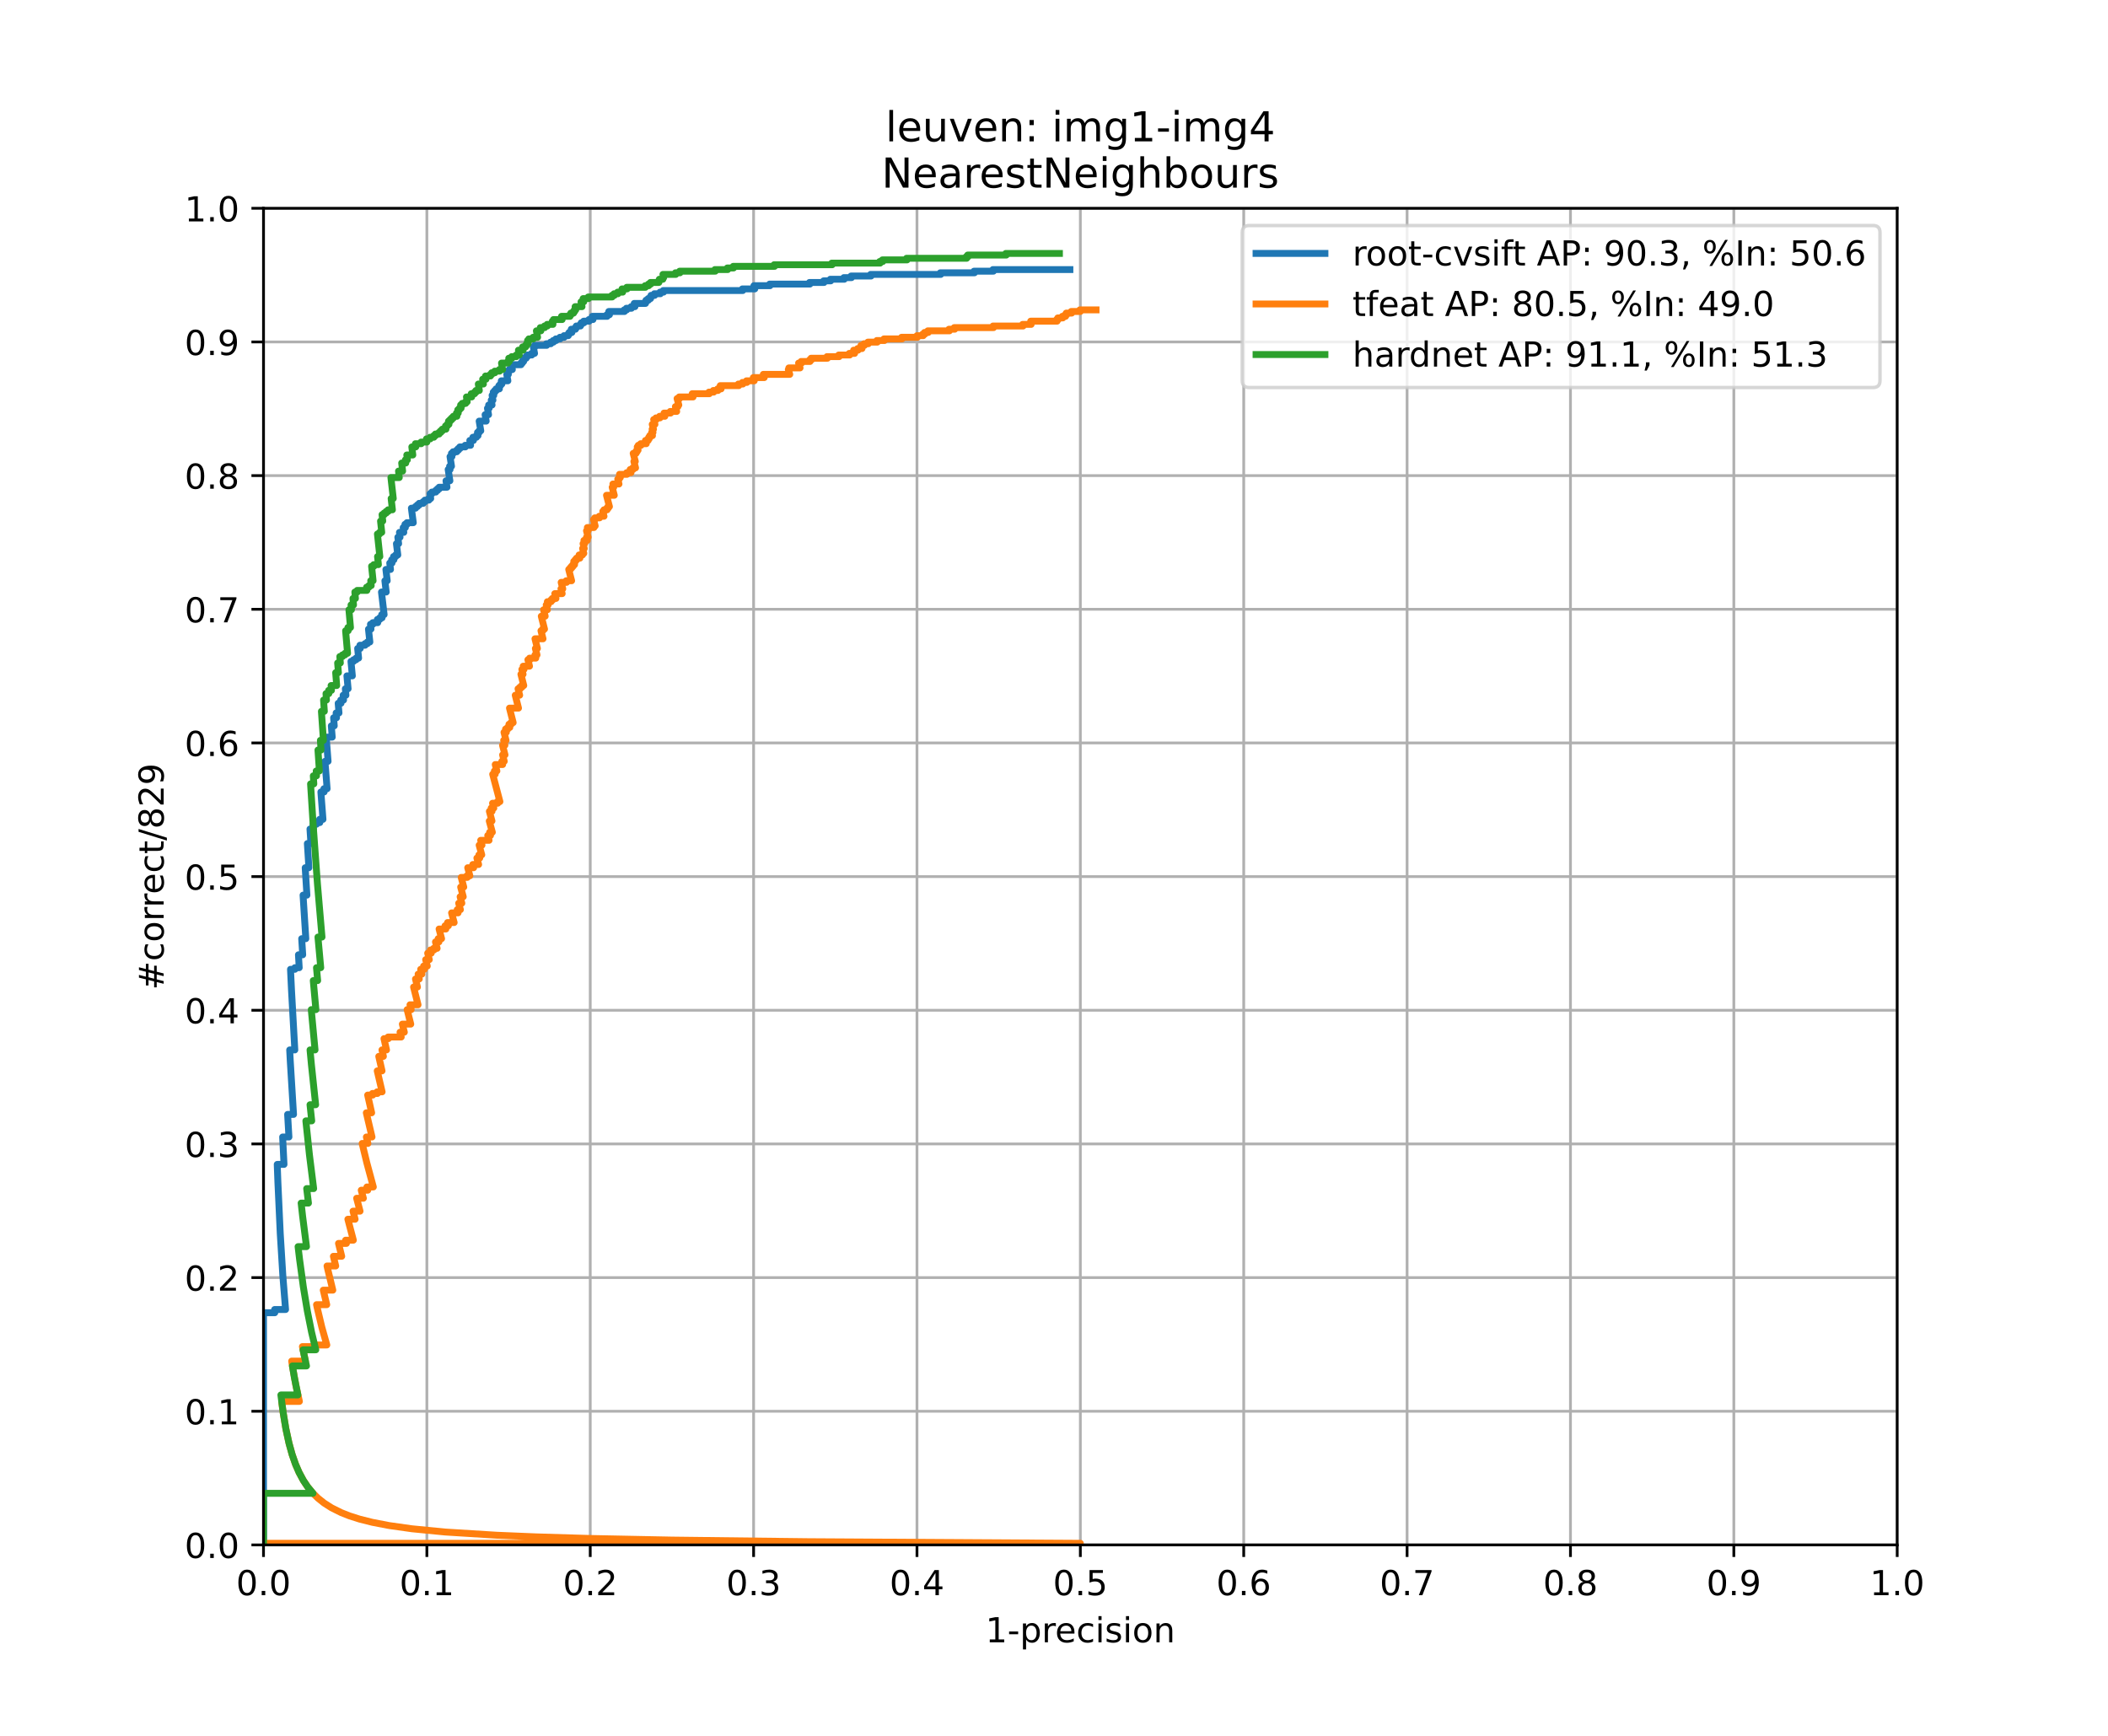 <?xml version="1.0" encoding="utf-8" standalone="no"?>
<!DOCTYPE svg PUBLIC "-//W3C//DTD SVG 1.1//EN"
  "http://www.w3.org/Graphics/SVG/1.1/DTD/svg11.dtd">
<!-- Created with matplotlib (https://matplotlib.org/) -->
<svg height="504pt" version="1.1" viewBox="0 0 612 504" width="612pt" xmlns="http://www.w3.org/2000/svg" xmlns:xlink="http://www.w3.org/1999/xlink">
 <defs>
  <style type="text/css">
*{stroke-linecap:butt;stroke-linejoin:round;}
  </style>
 </defs>
 <g id="figure_1">
  <g id="patch_1">
   <path d="M 0 504 
L 612 504 
L 612 0 
L 0 0 
z
" style="fill:#ffffff;"/>
  </g>
  <g id="axes_1">
   <g id="patch_2">
    <path d="M 76.5 448.56 
L 550.8 448.56 
L 550.8 60.48 
L 76.5 60.48 
z
" style="fill:#ffffff;"/>
   </g>
   <g id="matplotlib.axis_1">
    <g id="xtick_1">
     <g id="line2d_1">
      <path clip-path="url(#pb3c300b18c)" d="M 76.5 448.56 
L 76.5 60.48 
" style="fill:none;stroke:#b0b0b0;stroke-linecap:square;stroke-width:0.8;"/>
     </g>
     <g id="line2d_2">
      <defs>
       <path d="M 0 0 
L 0 3.5 
" id="m0a3661285c" style="stroke:#000000;stroke-width:0.8;"/>
      </defs>
      <g>
       <use style="stroke:#000000;stroke-width:0.8;" x="76.5" xlink:href="#m0a3661285c" y="448.56"/>
      </g>
     </g>
     <g id="text_1">
      <!-- 0.0 -->
      <defs>
       <path d="M 31.781 66.406 
Q 24.172 66.406 20.328 58.906 
Q 16.5 51.422 16.5 36.375 
Q 16.5 21.391 20.328 13.891 
Q 24.172 6.391 31.781 6.391 
Q 39.453 6.391 43.281 13.891 
Q 47.125 21.391 47.125 36.375 
Q 47.125 51.422 43.281 58.906 
Q 39.453 66.406 31.781 66.406 
z
M 31.781 74.219 
Q 44.047 74.219 50.516 64.516 
Q 56.984 54.828 56.984 36.375 
Q 56.984 17.969 50.516 8.266 
Q 44.047 -1.422 31.781 -1.422 
Q 19.531 -1.422 13.062 8.266 
Q 6.594 17.969 6.594 36.375 
Q 6.594 54.828 13.062 64.516 
Q 19.531 74.219 31.781 74.219 
z
" id="DejaVuSans-48"/>
       <path d="M 10.688 12.406 
L 21 12.406 
L 21 0 
L 10.688 0 
z
" id="DejaVuSans-46"/>
      </defs>
      <g transform="translate(68.548 463.158)scale(0.1 -0.1)">
       <use xlink:href="#DejaVuSans-48"/>
       <use x="63.623" xlink:href="#DejaVuSans-46"/>
       <use x="95.41" xlink:href="#DejaVuSans-48"/>
      </g>
     </g>
    </g>
    <g id="xtick_2">
     <g id="line2d_3">
      <path clip-path="url(#pb3c300b18c)" d="M 123.93 448.56 
L 123.93 60.48 
" style="fill:none;stroke:#b0b0b0;stroke-linecap:square;stroke-width:0.8;"/>
     </g>
     <g id="line2d_4">
      <g>
       <use style="stroke:#000000;stroke-width:0.8;" x="123.93" xlink:href="#m0a3661285c" y="448.56"/>
      </g>
     </g>
     <g id="text_2">
      <!-- 0.1 -->
      <defs>
       <path d="M 12.406 8.297 
L 28.516 8.297 
L 28.516 63.922 
L 10.984 60.406 
L 10.984 69.391 
L 28.422 72.906 
L 38.281 72.906 
L 38.281 8.297 
L 54.391 8.297 
L 54.391 0 
L 12.406 0 
z
" id="DejaVuSans-49"/>
      </defs>
      <g transform="translate(115.978 463.158)scale(0.1 -0.1)">
       <use xlink:href="#DejaVuSans-48"/>
       <use x="63.623" xlink:href="#DejaVuSans-46"/>
       <use x="95.41" xlink:href="#DejaVuSans-49"/>
      </g>
     </g>
    </g>
    <g id="xtick_3">
     <g id="line2d_5">
      <path clip-path="url(#pb3c300b18c)" d="M 171.36 448.56 
L 171.36 60.48 
" style="fill:none;stroke:#b0b0b0;stroke-linecap:square;stroke-width:0.8;"/>
     </g>
     <g id="line2d_6">
      <g>
       <use style="stroke:#000000;stroke-width:0.8;" x="171.36" xlink:href="#m0a3661285c" y="448.56"/>
      </g>
     </g>
     <g id="text_3">
      <!-- 0.2 -->
      <defs>
       <path d="M 19.188 8.297 
L 53.609 8.297 
L 53.609 0 
L 7.328 0 
L 7.328 8.297 
Q 12.938 14.109 22.625 23.891 
Q 32.328 33.688 34.812 36.531 
Q 39.547 41.844 41.422 45.531 
Q 43.312 49.219 43.312 52.781 
Q 43.312 58.594 39.234 62.25 
Q 35.156 65.922 28.609 65.922 
Q 23.969 65.922 18.812 64.312 
Q 13.672 62.703 7.812 59.422 
L 7.812 69.391 
Q 13.766 71.781 18.938 73 
Q 24.125 74.219 28.422 74.219 
Q 39.75 74.219 46.484 68.547 
Q 53.219 62.891 53.219 53.422 
Q 53.219 48.922 51.531 44.891 
Q 49.859 40.875 45.406 35.406 
Q 44.188 33.984 37.641 27.219 
Q 31.109 20.453 19.188 8.297 
z
" id="DejaVuSans-50"/>
      </defs>
      <g transform="translate(163.408 463.158)scale(0.1 -0.1)">
       <use xlink:href="#DejaVuSans-48"/>
       <use x="63.623" xlink:href="#DejaVuSans-46"/>
       <use x="95.41" xlink:href="#DejaVuSans-50"/>
      </g>
     </g>
    </g>
    <g id="xtick_4">
     <g id="line2d_7">
      <path clip-path="url(#pb3c300b18c)" d="M 218.79 448.56 
L 218.79 60.48 
" style="fill:none;stroke:#b0b0b0;stroke-linecap:square;stroke-width:0.8;"/>
     </g>
     <g id="line2d_8">
      <g>
       <use style="stroke:#000000;stroke-width:0.8;" x="218.79" xlink:href="#m0a3661285c" y="448.56"/>
      </g>
     </g>
     <g id="text_4">
      <!-- 0.3 -->
      <defs>
       <path d="M 40.578 39.312 
Q 47.656 37.797 51.625 33 
Q 55.609 28.219 55.609 21.188 
Q 55.609 10.406 48.188 4.484 
Q 40.766 -1.422 27.094 -1.422 
Q 22.516 -1.422 17.656 -0.516 
Q 12.797 0.391 7.625 2.203 
L 7.625 11.719 
Q 11.719 9.328 16.594 8.109 
Q 21.484 6.891 26.812 6.891 
Q 36.078 6.891 40.938 10.547 
Q 45.797 14.203 45.797 21.188 
Q 45.797 27.641 41.281 31.266 
Q 36.766 34.906 28.719 34.906 
L 20.219 34.906 
L 20.219 43.016 
L 29.109 43.016 
Q 36.375 43.016 40.234 45.922 
Q 44.094 48.828 44.094 54.297 
Q 44.094 59.906 40.109 62.906 
Q 36.141 65.922 28.719 65.922 
Q 24.656 65.922 20.016 65.031 
Q 15.375 64.156 9.812 62.312 
L 9.812 71.094 
Q 15.438 72.656 20.344 73.438 
Q 25.25 74.219 29.594 74.219 
Q 40.828 74.219 47.359 69.109 
Q 53.906 64.016 53.906 55.328 
Q 53.906 49.266 50.438 45.094 
Q 46.969 40.922 40.578 39.312 
z
" id="DejaVuSans-51"/>
      </defs>
      <g transform="translate(210.838 463.158)scale(0.1 -0.1)">
       <use xlink:href="#DejaVuSans-48"/>
       <use x="63.623" xlink:href="#DejaVuSans-46"/>
       <use x="95.41" xlink:href="#DejaVuSans-51"/>
      </g>
     </g>
    </g>
    <g id="xtick_5">
     <g id="line2d_9">
      <path clip-path="url(#pb3c300b18c)" d="M 266.22 448.56 
L 266.22 60.48 
" style="fill:none;stroke:#b0b0b0;stroke-linecap:square;stroke-width:0.8;"/>
     </g>
     <g id="line2d_10">
      <g>
       <use style="stroke:#000000;stroke-width:0.8;" x="266.22" xlink:href="#m0a3661285c" y="448.56"/>
      </g>
     </g>
     <g id="text_5">
      <!-- 0.4 -->
      <defs>
       <path d="M 37.797 64.312 
L 12.891 25.391 
L 37.797 25.391 
z
M 35.203 72.906 
L 47.609 72.906 
L 47.609 25.391 
L 58.016 25.391 
L 58.016 17.188 
L 47.609 17.188 
L 47.609 0 
L 37.797 0 
L 37.797 17.188 
L 4.891 17.188 
L 4.891 26.703 
z
" id="DejaVuSans-52"/>
      </defs>
      <g transform="translate(258.268 463.158)scale(0.1 -0.1)">
       <use xlink:href="#DejaVuSans-48"/>
       <use x="63.623" xlink:href="#DejaVuSans-46"/>
       <use x="95.41" xlink:href="#DejaVuSans-52"/>
      </g>
     </g>
    </g>
    <g id="xtick_6">
     <g id="line2d_11">
      <path clip-path="url(#pb3c300b18c)" d="M 313.65 448.56 
L 313.65 60.48 
" style="fill:none;stroke:#b0b0b0;stroke-linecap:square;stroke-width:0.8;"/>
     </g>
     <g id="line2d_12">
      <g>
       <use style="stroke:#000000;stroke-width:0.8;" x="313.65" xlink:href="#m0a3661285c" y="448.56"/>
      </g>
     </g>
     <g id="text_6">
      <!-- 0.5 -->
      <defs>
       <path d="M 10.797 72.906 
L 49.516 72.906 
L 49.516 64.594 
L 19.828 64.594 
L 19.828 46.734 
Q 21.969 47.469 24.109 47.828 
Q 26.266 48.188 28.422 48.188 
Q 40.625 48.188 47.75 41.5 
Q 54.891 34.812 54.891 23.391 
Q 54.891 11.625 47.562 5.094 
Q 40.234 -1.422 26.906 -1.422 
Q 22.312 -1.422 17.547 -0.641 
Q 12.797 0.141 7.719 1.703 
L 7.719 11.625 
Q 12.109 9.234 16.797 8.062 
Q 21.484 6.891 26.703 6.891 
Q 35.156 6.891 40.078 11.328 
Q 45.016 15.766 45.016 23.391 
Q 45.016 31 40.078 35.438 
Q 35.156 39.891 26.703 39.891 
Q 22.75 39.891 18.812 39.016 
Q 14.891 38.141 10.797 36.281 
z
" id="DejaVuSans-53"/>
      </defs>
      <g transform="translate(305.698 463.158)scale(0.1 -0.1)">
       <use xlink:href="#DejaVuSans-48"/>
       <use x="63.623" xlink:href="#DejaVuSans-46"/>
       <use x="95.41" xlink:href="#DejaVuSans-53"/>
      </g>
     </g>
    </g>
    <g id="xtick_7">
     <g id="line2d_13">
      <path clip-path="url(#pb3c300b18c)" d="M 361.08 448.56 
L 361.08 60.48 
" style="fill:none;stroke:#b0b0b0;stroke-linecap:square;stroke-width:0.8;"/>
     </g>
     <g id="line2d_14">
      <g>
       <use style="stroke:#000000;stroke-width:0.8;" x="361.08" xlink:href="#m0a3661285c" y="448.56"/>
      </g>
     </g>
     <g id="text_7">
      <!-- 0.6 -->
      <defs>
       <path d="M 33.016 40.375 
Q 26.375 40.375 22.484 35.828 
Q 18.609 31.297 18.609 23.391 
Q 18.609 15.531 22.484 10.953 
Q 26.375 6.391 33.016 6.391 
Q 39.656 6.391 43.531 10.953 
Q 47.406 15.531 47.406 23.391 
Q 47.406 31.297 43.531 35.828 
Q 39.656 40.375 33.016 40.375 
z
M 52.594 71.297 
L 52.594 62.312 
Q 48.875 64.062 45.094 64.984 
Q 41.312 65.922 37.594 65.922 
Q 27.828 65.922 22.672 59.328 
Q 17.531 52.734 16.797 39.406 
Q 19.672 43.656 24.016 45.922 
Q 28.375 48.188 33.594 48.188 
Q 44.578 48.188 50.953 41.516 
Q 57.328 34.859 57.328 23.391 
Q 57.328 12.156 50.688 5.359 
Q 44.047 -1.422 33.016 -1.422 
Q 20.359 -1.422 13.672 8.266 
Q 6.984 17.969 6.984 36.375 
Q 6.984 53.656 15.188 63.938 
Q 23.391 74.219 37.203 74.219 
Q 40.922 74.219 44.703 73.484 
Q 48.484 72.75 52.594 71.297 
z
" id="DejaVuSans-54"/>
      </defs>
      <g transform="translate(353.128 463.158)scale(0.1 -0.1)">
       <use xlink:href="#DejaVuSans-48"/>
       <use x="63.623" xlink:href="#DejaVuSans-46"/>
       <use x="95.41" xlink:href="#DejaVuSans-54"/>
      </g>
     </g>
    </g>
    <g id="xtick_8">
     <g id="line2d_15">
      <path clip-path="url(#pb3c300b18c)" d="M 408.51 448.56 
L 408.51 60.48 
" style="fill:none;stroke:#b0b0b0;stroke-linecap:square;stroke-width:0.8;"/>
     </g>
     <g id="line2d_16">
      <g>
       <use style="stroke:#000000;stroke-width:0.8;" x="408.51" xlink:href="#m0a3661285c" y="448.56"/>
      </g>
     </g>
     <g id="text_8">
      <!-- 0.7 -->
      <defs>
       <path d="M 8.203 72.906 
L 55.078 72.906 
L 55.078 68.703 
L 28.609 0 
L 18.312 0 
L 43.219 64.594 
L 8.203 64.594 
z
" id="DejaVuSans-55"/>
      </defs>
      <g transform="translate(400.558 463.158)scale(0.1 -0.1)">
       <use xlink:href="#DejaVuSans-48"/>
       <use x="63.623" xlink:href="#DejaVuSans-46"/>
       <use x="95.41" xlink:href="#DejaVuSans-55"/>
      </g>
     </g>
    </g>
    <g id="xtick_9">
     <g id="line2d_17">
      <path clip-path="url(#pb3c300b18c)" d="M 455.94 448.56 
L 455.94 60.48 
" style="fill:none;stroke:#b0b0b0;stroke-linecap:square;stroke-width:0.8;"/>
     </g>
     <g id="line2d_18">
      <g>
       <use style="stroke:#000000;stroke-width:0.8;" x="455.94" xlink:href="#m0a3661285c" y="448.56"/>
      </g>
     </g>
     <g id="text_9">
      <!-- 0.8 -->
      <defs>
       <path d="M 31.781 34.625 
Q 24.75 34.625 20.719 30.859 
Q 16.703 27.094 16.703 20.516 
Q 16.703 13.922 20.719 10.156 
Q 24.75 6.391 31.781 6.391 
Q 38.812 6.391 42.859 10.172 
Q 46.922 13.969 46.922 20.516 
Q 46.922 27.094 42.891 30.859 
Q 38.875 34.625 31.781 34.625 
z
M 21.922 38.812 
Q 15.578 40.375 12.031 44.719 
Q 8.5 49.078 8.5 55.328 
Q 8.5 64.062 14.719 69.141 
Q 20.953 74.219 31.781 74.219 
Q 42.672 74.219 48.875 69.141 
Q 55.078 64.062 55.078 55.328 
Q 55.078 49.078 51.531 44.719 
Q 48 40.375 41.703 38.812 
Q 48.828 37.156 52.797 32.312 
Q 56.781 27.484 56.781 20.516 
Q 56.781 9.906 50.312 4.234 
Q 43.844 -1.422 31.781 -1.422 
Q 19.734 -1.422 13.25 4.234 
Q 6.781 9.906 6.781 20.516 
Q 6.781 27.484 10.781 32.312 
Q 14.797 37.156 21.922 38.812 
z
M 18.312 54.391 
Q 18.312 48.734 21.844 45.562 
Q 25.391 42.391 31.781 42.391 
Q 38.141 42.391 41.719 45.562 
Q 45.312 48.734 45.312 54.391 
Q 45.312 60.062 41.719 63.234 
Q 38.141 66.406 31.781 66.406 
Q 25.391 66.406 21.844 63.234 
Q 18.312 60.062 18.312 54.391 
z
" id="DejaVuSans-56"/>
      </defs>
      <g transform="translate(447.988 463.158)scale(0.1 -0.1)">
       <use xlink:href="#DejaVuSans-48"/>
       <use x="63.623" xlink:href="#DejaVuSans-46"/>
       <use x="95.41" xlink:href="#DejaVuSans-56"/>
      </g>
     </g>
    </g>
    <g id="xtick_10">
     <g id="line2d_19">
      <path clip-path="url(#pb3c300b18c)" d="M 503.37 448.56 
L 503.37 60.48 
" style="fill:none;stroke:#b0b0b0;stroke-linecap:square;stroke-width:0.8;"/>
     </g>
     <g id="line2d_20">
      <g>
       <use style="stroke:#000000;stroke-width:0.8;" x="503.37" xlink:href="#m0a3661285c" y="448.56"/>
      </g>
     </g>
     <g id="text_10">
      <!-- 0.9 -->
      <defs>
       <path d="M 10.984 1.516 
L 10.984 10.5 
Q 14.703 8.734 18.5 7.812 
Q 22.312 6.891 25.984 6.891 
Q 35.75 6.891 40.891 13.453 
Q 46.047 20.016 46.781 33.406 
Q 43.953 29.203 39.594 26.953 
Q 35.25 24.703 29.984 24.703 
Q 19.047 24.703 12.672 31.312 
Q 6.297 37.938 6.297 49.422 
Q 6.297 60.641 12.938 67.422 
Q 19.578 74.219 30.609 74.219 
Q 43.266 74.219 49.922 64.516 
Q 56.594 54.828 56.594 36.375 
Q 56.594 19.141 48.406 8.859 
Q 40.234 -1.422 26.422 -1.422 
Q 22.703 -1.422 18.891 -0.688 
Q 15.094 0.047 10.984 1.516 
z
M 30.609 32.422 
Q 37.25 32.422 41.125 36.953 
Q 45.016 41.5 45.016 49.422 
Q 45.016 57.281 41.125 61.844 
Q 37.25 66.406 30.609 66.406 
Q 23.969 66.406 20.094 61.844 
Q 16.219 57.281 16.219 49.422 
Q 16.219 41.5 20.094 36.953 
Q 23.969 32.422 30.609 32.422 
z
" id="DejaVuSans-57"/>
      </defs>
      <g transform="translate(495.418 463.158)scale(0.1 -0.1)">
       <use xlink:href="#DejaVuSans-48"/>
       <use x="63.623" xlink:href="#DejaVuSans-46"/>
       <use x="95.41" xlink:href="#DejaVuSans-57"/>
      </g>
     </g>
    </g>
    <g id="xtick_11">
     <g id="line2d_21">
      <path clip-path="url(#pb3c300b18c)" d="M 550.8 448.56 
L 550.8 60.48 
" style="fill:none;stroke:#b0b0b0;stroke-linecap:square;stroke-width:0.8;"/>
     </g>
     <g id="line2d_22">
      <g>
       <use style="stroke:#000000;stroke-width:0.8;" x="550.8" xlink:href="#m0a3661285c" y="448.56"/>
      </g>
     </g>
     <g id="text_11">
      <!-- 1.0 -->
      <g transform="translate(542.848 463.158)scale(0.1 -0.1)">
       <use xlink:href="#DejaVuSans-49"/>
       <use x="63.623" xlink:href="#DejaVuSans-46"/>
       <use x="95.41" xlink:href="#DejaVuSans-48"/>
      </g>
     </g>
    </g>
    <g id="text_12">
     <!-- 1-precision -->
     <defs>
      <path d="M 4.891 31.391 
L 31.203 31.391 
L 31.203 23.391 
L 4.891 23.391 
z
" id="DejaVuSans-45"/>
      <path d="M 18.109 8.203 
L 18.109 -20.797 
L 9.078 -20.797 
L 9.078 54.688 
L 18.109 54.688 
L 18.109 46.391 
Q 20.953 51.266 25.266 53.625 
Q 29.594 56 35.594 56 
Q 45.562 56 51.781 48.094 
Q 58.016 40.188 58.016 27.297 
Q 58.016 14.406 51.781 6.484 
Q 45.562 -1.422 35.594 -1.422 
Q 29.594 -1.422 25.266 0.953 
Q 20.953 3.328 18.109 8.203 
z
M 48.688 27.297 
Q 48.688 37.203 44.609 42.844 
Q 40.531 48.484 33.406 48.484 
Q 26.266 48.484 22.188 42.844 
Q 18.109 37.203 18.109 27.297 
Q 18.109 17.391 22.188 11.75 
Q 26.266 6.109 33.406 6.109 
Q 40.531 6.109 44.609 11.75 
Q 48.688 17.391 48.688 27.297 
z
" id="DejaVuSans-112"/>
      <path d="M 41.109 46.297 
Q 39.594 47.172 37.812 47.578 
Q 36.031 48 33.891 48 
Q 26.266 48 22.188 43.047 
Q 18.109 38.094 18.109 28.812 
L 18.109 0 
L 9.078 0 
L 9.078 54.688 
L 18.109 54.688 
L 18.109 46.188 
Q 20.953 51.172 25.484 53.578 
Q 30.031 56 36.531 56 
Q 37.453 56 38.578 55.875 
Q 39.703 55.766 41.062 55.516 
z
" id="DejaVuSans-114"/>
      <path d="M 56.203 29.594 
L 56.203 25.203 
L 14.891 25.203 
Q 15.484 15.922 20.484 11.062 
Q 25.484 6.203 34.422 6.203 
Q 39.594 6.203 44.453 7.469 
Q 49.312 8.734 54.109 11.281 
L 54.109 2.781 
Q 49.266 0.734 44.188 -0.344 
Q 39.109 -1.422 33.891 -1.422 
Q 20.797 -1.422 13.156 6.188 
Q 5.516 13.812 5.516 26.812 
Q 5.516 40.234 12.766 48.109 
Q 20.016 56 32.328 56 
Q 43.359 56 49.781 48.891 
Q 56.203 41.797 56.203 29.594 
z
M 47.219 32.234 
Q 47.125 39.594 43.094 43.984 
Q 39.062 48.391 32.422 48.391 
Q 24.906 48.391 20.391 44.141 
Q 15.875 39.891 15.188 32.172 
z
" id="DejaVuSans-101"/>
      <path d="M 48.781 52.594 
L 48.781 44.188 
Q 44.969 46.297 41.141 47.344 
Q 37.312 48.391 33.406 48.391 
Q 24.656 48.391 19.812 42.844 
Q 14.984 37.312 14.984 27.297 
Q 14.984 17.281 19.812 11.734 
Q 24.656 6.203 33.406 6.203 
Q 37.312 6.203 41.141 7.25 
Q 44.969 8.297 48.781 10.406 
L 48.781 2.094 
Q 45.016 0.344 40.984 -0.531 
Q 36.969 -1.422 32.422 -1.422 
Q 20.062 -1.422 12.781 6.344 
Q 5.516 14.109 5.516 27.297 
Q 5.516 40.672 12.859 48.328 
Q 20.219 56 33.016 56 
Q 37.156 56 41.109 55.141 
Q 45.062 54.297 48.781 52.594 
z
" id="DejaVuSans-99"/>
      <path d="M 9.422 54.688 
L 18.406 54.688 
L 18.406 0 
L 9.422 0 
z
M 9.422 75.984 
L 18.406 75.984 
L 18.406 64.594 
L 9.422 64.594 
z
" id="DejaVuSans-105"/>
      <path d="M 44.281 53.078 
L 44.281 44.578 
Q 40.484 46.531 36.375 47.5 
Q 32.281 48.484 27.875 48.484 
Q 21.188 48.484 17.844 46.438 
Q 14.5 44.391 14.5 40.281 
Q 14.5 37.156 16.891 35.375 
Q 19.281 33.594 26.516 31.984 
L 29.594 31.297 
Q 39.156 29.25 43.188 25.516 
Q 47.219 21.781 47.219 15.094 
Q 47.219 7.469 41.188 3.016 
Q 35.156 -1.422 24.609 -1.422 
Q 20.219 -1.422 15.453 -0.562 
Q 10.688 0.297 5.422 2 
L 5.422 11.281 
Q 10.406 8.688 15.234 7.391 
Q 20.062 6.109 24.812 6.109 
Q 31.156 6.109 34.562 8.281 
Q 37.984 10.453 37.984 14.406 
Q 37.984 18.062 35.516 20.016 
Q 33.062 21.969 24.703 23.781 
L 21.578 24.516 
Q 13.234 26.266 9.516 29.906 
Q 5.812 33.547 5.812 39.891 
Q 5.812 47.609 11.281 51.797 
Q 16.75 56 26.812 56 
Q 31.781 56 36.172 55.266 
Q 40.578 54.547 44.281 53.078 
z
" id="DejaVuSans-115"/>
      <path d="M 30.609 48.391 
Q 23.391 48.391 19.188 42.75 
Q 14.984 37.109 14.984 27.297 
Q 14.984 17.484 19.156 11.844 
Q 23.344 6.203 30.609 6.203 
Q 37.797 6.203 41.984 11.859 
Q 46.188 17.531 46.188 27.297 
Q 46.188 37.016 41.984 42.703 
Q 37.797 48.391 30.609 48.391 
z
M 30.609 56 
Q 42.328 56 49.016 48.375 
Q 55.719 40.766 55.719 27.297 
Q 55.719 13.875 49.016 6.219 
Q 42.328 -1.422 30.609 -1.422 
Q 18.844 -1.422 12.172 6.219 
Q 5.516 13.875 5.516 27.297 
Q 5.516 40.766 12.172 48.375 
Q 18.844 56 30.609 56 
z
" id="DejaVuSans-111"/>
      <path d="M 54.891 33.016 
L 54.891 0 
L 45.906 0 
L 45.906 32.719 
Q 45.906 40.484 42.875 44.328 
Q 39.844 48.188 33.797 48.188 
Q 26.516 48.188 22.312 43.547 
Q 18.109 38.922 18.109 30.906 
L 18.109 0 
L 9.078 0 
L 9.078 54.688 
L 18.109 54.688 
L 18.109 46.188 
Q 21.344 51.125 25.703 53.562 
Q 30.078 56 35.797 56 
Q 45.219 56 50.047 50.172 
Q 54.891 44.344 54.891 33.016 
z
" id="DejaVuSans-110"/>
     </defs>
     <g transform="translate(286.111 476.837)scale(0.1 -0.1)">
      <use xlink:href="#DejaVuSans-49"/>
      <use x="63.623" xlink:href="#DejaVuSans-45"/>
      <use x="99.707" xlink:href="#DejaVuSans-112"/>
      <use x="163.184" xlink:href="#DejaVuSans-114"/>
      <use x="202.047" xlink:href="#DejaVuSans-101"/>
      <use x="263.57" xlink:href="#DejaVuSans-99"/>
      <use x="318.551" xlink:href="#DejaVuSans-105"/>
      <use x="346.334" xlink:href="#DejaVuSans-115"/>
      <use x="398.434" xlink:href="#DejaVuSans-105"/>
      <use x="426.217" xlink:href="#DejaVuSans-111"/>
      <use x="487.398" xlink:href="#DejaVuSans-110"/>
     </g>
    </g>
   </g>
   <g id="matplotlib.axis_2">
    <g id="ytick_1">
     <g id="line2d_23">
      <path clip-path="url(#pb3c300b18c)" d="M 76.5 448.56 
L 550.8 448.56 
" style="fill:none;stroke:#b0b0b0;stroke-linecap:square;stroke-width:0.8;"/>
     </g>
     <g id="line2d_24">
      <defs>
       <path d="M 0 0 
L -3.5 0 
" id="me41911e755" style="stroke:#000000;stroke-width:0.8;"/>
      </defs>
      <g>
       <use style="stroke:#000000;stroke-width:0.8;" x="76.5" xlink:href="#me41911e755" y="448.56"/>
      </g>
     </g>
     <g id="text_13">
      <!-- 0.0 -->
      <g transform="translate(53.597 452.359)scale(0.1 -0.1)">
       <use xlink:href="#DejaVuSans-48"/>
       <use x="63.623" xlink:href="#DejaVuSans-46"/>
       <use x="95.41" xlink:href="#DejaVuSans-48"/>
      </g>
     </g>
    </g>
    <g id="ytick_2">
     <g id="line2d_25">
      <path clip-path="url(#pb3c300b18c)" d="M 76.5 409.752 
L 550.8 409.752 
" style="fill:none;stroke:#b0b0b0;stroke-linecap:square;stroke-width:0.8;"/>
     </g>
     <g id="line2d_26">
      <g>
       <use style="stroke:#000000;stroke-width:0.8;" x="76.5" xlink:href="#me41911e755" y="409.752"/>
      </g>
     </g>
     <g id="text_14">
      <!-- 0.1 -->
      <g transform="translate(53.597 413.551)scale(0.1 -0.1)">
       <use xlink:href="#DejaVuSans-48"/>
       <use x="63.623" xlink:href="#DejaVuSans-46"/>
       <use x="95.41" xlink:href="#DejaVuSans-49"/>
      </g>
     </g>
    </g>
    <g id="ytick_3">
     <g id="line2d_27">
      <path clip-path="url(#pb3c300b18c)" d="M 76.5 370.944 
L 550.8 370.944 
" style="fill:none;stroke:#b0b0b0;stroke-linecap:square;stroke-width:0.8;"/>
     </g>
     <g id="line2d_28">
      <g>
       <use style="stroke:#000000;stroke-width:0.8;" x="76.5" xlink:href="#me41911e755" y="370.944"/>
      </g>
     </g>
     <g id="text_15">
      <!-- 0.2 -->
      <g transform="translate(53.597 374.743)scale(0.1 -0.1)">
       <use xlink:href="#DejaVuSans-48"/>
       <use x="63.623" xlink:href="#DejaVuSans-46"/>
       <use x="95.41" xlink:href="#DejaVuSans-50"/>
      </g>
     </g>
    </g>
    <g id="ytick_4">
     <g id="line2d_29">
      <path clip-path="url(#pb3c300b18c)" d="M 76.5 332.136 
L 550.8 332.136 
" style="fill:none;stroke:#b0b0b0;stroke-linecap:square;stroke-width:0.8;"/>
     </g>
     <g id="line2d_30">
      <g>
       <use style="stroke:#000000;stroke-width:0.8;" x="76.5" xlink:href="#me41911e755" y="332.136"/>
      </g>
     </g>
     <g id="text_16">
      <!-- 0.3 -->
      <g transform="translate(53.597 335.935)scale(0.1 -0.1)">
       <use xlink:href="#DejaVuSans-48"/>
       <use x="63.623" xlink:href="#DejaVuSans-46"/>
       <use x="95.41" xlink:href="#DejaVuSans-51"/>
      </g>
     </g>
    </g>
    <g id="ytick_5">
     <g id="line2d_31">
      <path clip-path="url(#pb3c300b18c)" d="M 76.5 293.328 
L 550.8 293.328 
" style="fill:none;stroke:#b0b0b0;stroke-linecap:square;stroke-width:0.8;"/>
     </g>
     <g id="line2d_32">
      <g>
       <use style="stroke:#000000;stroke-width:0.8;" x="76.5" xlink:href="#me41911e755" y="293.328"/>
      </g>
     </g>
     <g id="text_17">
      <!-- 0.4 -->
      <g transform="translate(53.597 297.127)scale(0.1 -0.1)">
       <use xlink:href="#DejaVuSans-48"/>
       <use x="63.623" xlink:href="#DejaVuSans-46"/>
       <use x="95.41" xlink:href="#DejaVuSans-52"/>
      </g>
     </g>
    </g>
    <g id="ytick_6">
     <g id="line2d_33">
      <path clip-path="url(#pb3c300b18c)" d="M 76.5 254.52 
L 550.8 254.52 
" style="fill:none;stroke:#b0b0b0;stroke-linecap:square;stroke-width:0.8;"/>
     </g>
     <g id="line2d_34">
      <g>
       <use style="stroke:#000000;stroke-width:0.8;" x="76.5" xlink:href="#me41911e755" y="254.52"/>
      </g>
     </g>
     <g id="text_18">
      <!-- 0.5 -->
      <g transform="translate(53.597 258.319)scale(0.1 -0.1)">
       <use xlink:href="#DejaVuSans-48"/>
       <use x="63.623" xlink:href="#DejaVuSans-46"/>
       <use x="95.41" xlink:href="#DejaVuSans-53"/>
      </g>
     </g>
    </g>
    <g id="ytick_7">
     <g id="line2d_35">
      <path clip-path="url(#pb3c300b18c)" d="M 76.5 215.712 
L 550.8 215.712 
" style="fill:none;stroke:#b0b0b0;stroke-linecap:square;stroke-width:0.8;"/>
     </g>
     <g id="line2d_36">
      <g>
       <use style="stroke:#000000;stroke-width:0.8;" x="76.5" xlink:href="#me41911e755" y="215.712"/>
      </g>
     </g>
     <g id="text_19">
      <!-- 0.6 -->
      <g transform="translate(53.597 219.511)scale(0.1 -0.1)">
       <use xlink:href="#DejaVuSans-48"/>
       <use x="63.623" xlink:href="#DejaVuSans-46"/>
       <use x="95.41" xlink:href="#DejaVuSans-54"/>
      </g>
     </g>
    </g>
    <g id="ytick_8">
     <g id="line2d_37">
      <path clip-path="url(#pb3c300b18c)" d="M 76.5 176.904 
L 550.8 176.904 
" style="fill:none;stroke:#b0b0b0;stroke-linecap:square;stroke-width:0.8;"/>
     </g>
     <g id="line2d_38">
      <g>
       <use style="stroke:#000000;stroke-width:0.8;" x="76.5" xlink:href="#me41911e755" y="176.904"/>
      </g>
     </g>
     <g id="text_20">
      <!-- 0.7 -->
      <g transform="translate(53.597 180.703)scale(0.1 -0.1)">
       <use xlink:href="#DejaVuSans-48"/>
       <use x="63.623" xlink:href="#DejaVuSans-46"/>
       <use x="95.41" xlink:href="#DejaVuSans-55"/>
      </g>
     </g>
    </g>
    <g id="ytick_9">
     <g id="line2d_39">
      <path clip-path="url(#pb3c300b18c)" d="M 76.5 138.096 
L 550.8 138.096 
" style="fill:none;stroke:#b0b0b0;stroke-linecap:square;stroke-width:0.8;"/>
     </g>
     <g id="line2d_40">
      <g>
       <use style="stroke:#000000;stroke-width:0.8;" x="76.5" xlink:href="#me41911e755" y="138.096"/>
      </g>
     </g>
     <g id="text_21">
      <!-- 0.8 -->
      <g transform="translate(53.597 141.895)scale(0.1 -0.1)">
       <use xlink:href="#DejaVuSans-48"/>
       <use x="63.623" xlink:href="#DejaVuSans-46"/>
       <use x="95.41" xlink:href="#DejaVuSans-56"/>
      </g>
     </g>
    </g>
    <g id="ytick_10">
     <g id="line2d_41">
      <path clip-path="url(#pb3c300b18c)" d="M 76.5 99.288 
L 550.8 99.288 
" style="fill:none;stroke:#b0b0b0;stroke-linecap:square;stroke-width:0.8;"/>
     </g>
     <g id="line2d_42">
      <g>
       <use style="stroke:#000000;stroke-width:0.8;" x="76.5" xlink:href="#me41911e755" y="99.288"/>
      </g>
     </g>
     <g id="text_22">
      <!-- 0.9 -->
      <g transform="translate(53.597 103.087)scale(0.1 -0.1)">
       <use xlink:href="#DejaVuSans-48"/>
       <use x="63.623" xlink:href="#DejaVuSans-46"/>
       <use x="95.41" xlink:href="#DejaVuSans-57"/>
      </g>
     </g>
    </g>
    <g id="ytick_11">
     <g id="line2d_43">
      <path clip-path="url(#pb3c300b18c)" d="M 76.5 60.48 
L 550.8 60.48 
" style="fill:none;stroke:#b0b0b0;stroke-linecap:square;stroke-width:0.8;"/>
     </g>
     <g id="line2d_44">
      <g>
       <use style="stroke:#000000;stroke-width:0.8;" x="76.5" xlink:href="#me41911e755" y="60.48"/>
      </g>
     </g>
     <g id="text_23">
      <!-- 1.0 -->
      <g transform="translate(53.597 64.279)scale(0.1 -0.1)">
       <use xlink:href="#DejaVuSans-49"/>
       <use x="63.623" xlink:href="#DejaVuSans-46"/>
       <use x="95.41" xlink:href="#DejaVuSans-48"/>
      </g>
     </g>
    </g>
    <g id="text_24">
     <!-- #correct/829 -->
     <defs>
      <path d="M 51.125 44 
L 36.922 44 
L 32.812 27.688 
L 47.125 27.688 
z
M 43.797 71.781 
L 38.719 51.516 
L 52.984 51.516 
L 58.109 71.781 
L 65.922 71.781 
L 60.891 51.516 
L 76.125 51.516 
L 76.125 44 
L 58.984 44 
L 54.984 27.688 
L 70.516 27.688 
L 70.516 20.219 
L 53.078 20.219 
L 48 0 
L 40.188 0 
L 45.219 20.219 
L 30.906 20.219 
L 25.875 0 
L 18.016 0 
L 23.094 20.219 
L 7.719 20.219 
L 7.719 27.688 
L 24.906 27.688 
L 29 44 
L 13.281 44 
L 13.281 51.516 
L 30.906 51.516 
L 35.891 71.781 
z
" id="DejaVuSans-35"/>
      <path d="M 18.312 70.219 
L 18.312 54.688 
L 36.812 54.688 
L 36.812 47.703 
L 18.312 47.703 
L 18.312 18.016 
Q 18.312 11.328 20.141 9.422 
Q 21.969 7.516 27.594 7.516 
L 36.812 7.516 
L 36.812 0 
L 27.594 0 
Q 17.188 0 13.234 3.875 
Q 9.281 7.766 9.281 18.016 
L 9.281 47.703 
L 2.688 47.703 
L 2.688 54.688 
L 9.281 54.688 
L 9.281 70.219 
z
" id="DejaVuSans-116"/>
      <path d="M 25.391 72.906 
L 33.688 72.906 
L 8.297 -9.281 
L 0 -9.281 
z
" id="DejaVuSans-47"/>
     </defs>
     <g transform="translate(47.517 287.443)rotate(-90)scale(0.1 -0.1)">
      <use xlink:href="#DejaVuSans-35"/>
      <use x="83.789" xlink:href="#DejaVuSans-99"/>
      <use x="138.77" xlink:href="#DejaVuSans-111"/>
      <use x="199.951" xlink:href="#DejaVuSans-114"/>
      <use x="239.314" xlink:href="#DejaVuSans-114"/>
      <use x="278.178" xlink:href="#DejaVuSans-101"/>
      <use x="339.701" xlink:href="#DejaVuSans-99"/>
      <use x="394.682" xlink:href="#DejaVuSans-116"/>
      <use x="433.891" xlink:href="#DejaVuSans-47"/>
      <use x="467.582" xlink:href="#DejaVuSans-56"/>
      <use x="531.205" xlink:href="#DejaVuSans-50"/>
      <use x="594.828" xlink:href="#DejaVuSans-57"/>
     </g>
    </g>
   </g>
   <g id="line2d_45">
    <path clip-path="url(#pb3c300b18c)" d="M 76.5 448.092 
L 76.5 381.149 
L 79.771 381.149 
L 79.727 380.213 
L 82.909 380.213 
L 82.113 370.382 
L 81.365 358.211 
L 80.679 343.231 
L 80.486 338.081 
L 82.454 338.081 
L 82.058 330.123 
L 83.882 330.123 
L 83.501 323.569 
L 85.219 323.569 
L 84.275 308.121 
L 84.101 304.844 
L 85.592 304.844 
L 84.631 287.523 
L 84.34 281.437 
L 85.621 281.437 
L 85.596 280.969 
L 86.867 280.969 
L 86.645 277.224 
L 87.883 277.224 
L 87.588 272.543 
L 88.788 272.543 
L 87.984 259.903 
L 89.102 259.903 
L 88.605 251.945 
L 89.675 251.945 
L 89.233 244.923 
L 90.263 244.923 
L 89.992 240.71 
L 90.998 240.71 
L 90.904 239.306 
L 91.899 239.306 
L 91.866 238.838 
L 92.855 238.838 
L 92.785 237.901 
L 93.766 237.901 
L 93.159 229.943 
L 94.103 229.943 
L 94.031 229.007 
L 94.967 229.007 
L 94.345 221.049 
L 95.247 221.049 
L 94.707 214.027 
L 96.451 214.027 
L 96.188 210.75 
L 97.044 210.75 
L 96.852 208.409 
L 97.698 208.409 
L 97.58 207.005 
L 98.418 207.005 
L 98.177 204.196 
L 99.003 204.196 
L 98.921 203.26 
L 99.742 203.26 
L 99.616 201.855 
L 100.429 201.855 
L 100.257 199.983 
L 101.062 199.983 
L 100.716 196.238 
L 102.295 196.238 
L 101.894 192.025 
L 102.668 192.025 
L 102.623 191.556 
L 103.393 191.556 
L 103.347 191.088 
L 104.113 191.088 
L 103.833 188.28 
L 104.589 188.28 
L 104.494 187.343 
L 105.994 187.343 
L 105.945 186.875 
L 106.69 186.875 
L 106.639 186.407 
L 107.381 186.407 
L 106.974 182.662 
L 107.704 182.662 
L 107.551 181.258 
L 108.275 181.258 
L 108.223 180.789 
L 109.662 180.789 
L 109.555 179.853 
L 110.269 179.853 
L 110.214 179.385 
L 110.925 179.385 
L 110.814 178.449 
L 111.521 178.449 
L 110.751 171.895 
L 112.128 171.895 
L 111.742 168.618 
L 112.421 168.618 
L 112.036 165.341 
L 113.374 165.341 
L 113.15 163.469 
L 113.813 163.469 
L 113.7 162.532 
L 114.358 162.532 
L 114.245 161.596 
L 114.899 161.596 
L 114.842 161.128 
L 115.493 161.128 
L 115.089 157.851 
L 115.733 157.851 
L 115.503 155.979 
L 116.141 155.979 
L 115.967 154.574 
L 117.233 154.574 
L 117.056 153.17 
L 117.684 153.17 
L 117.565 152.234 
L 118.189 152.234 
L 118.129 151.765 
L 119.989 151.765 
L 119.435 147.552 
L 120.652 147.552 
L 120.59 147.084 
L 121.195 147.084 
L 121.132 146.616 
L 121.735 146.616 
L 121.671 146.148 
L 122.87 146.148 
L 122.805 145.68 
L 123.402 145.68 
L 123.336 145.212 
L 124.522 145.212 
L 124.456 144.743 
L 125.045 144.743 
L 124.845 143.339 
L 125.431 143.339 
L 125.363 142.871 
L 126.529 142.871 
L 126.46 142.403 
L 127.04 142.403 
L 126.971 141.935 
L 127.549 141.935 
L 127.479 141.467 
L 129.771 141.467 
L 129.484 139.594 
L 130.615 139.594 
L 130.111 136.317 
L 130.67 136.317 
L 130.526 135.381 
L 131.082 135.381 
L 130.652 132.572 
L 131.203 132.572 
L 131.06 131.636 
L 131.608 131.636 
L 131.536 131.168 
L 132.627 131.168 
L 132.554 130.7 
L 133.096 130.7 
L 133.023 130.231 
L 133.563 130.231 
L 133.49 129.763 
L 135.101 129.763 
L 135.025 129.295 
L 136.623 129.295 
L 136.392 127.891 
L 137.447 127.891 
L 137.292 126.954 
L 138.339 126.954 
L 138.261 126.486 
L 138.782 126.486 
L 138.625 125.55 
L 139.143 125.55 
L 139.065 125.082 
L 139.581 125.082 
L 139.11 122.273 
L 141.151 122.273 
L 140.832 120.401 
L 141.84 120.401 
L 141.52 118.528 
L 142.021 118.528 
L 141.861 117.592 
L 142.856 117.592 
L 142.615 116.188 
L 143.109 116.188 
L 142.868 114.783 
L 143.359 114.783 
L 143.198 113.847 
L 143.688 113.847 
L 143.607 113.379 
L 144.095 113.379 
L 144.014 112.911 
L 144.985 112.911 
L 144.822 111.974 
L 145.305 111.974 
L 145.223 111.506 
L 145.704 111.506 
L 145.54 110.57 
L 147.449 110.57 
L 147.117 108.697 
L 147.589 108.697 
L 147.423 107.761 
L 147.894 107.761 
L 147.811 107.293 
L 148.748 107.293 
L 148.497 105.889 
L 151.275 105.889 
L 151.189 105.421 
L 151.647 105.421 
L 151.561 104.952 
L 152.019 104.952 
L 151.846 104.016 
L 152.756 104.016 
L 152.669 103.548 
L 153.122 103.548 
L 153.035 103.08 
L 154.386 103.08 
L 154.298 102.612 
L 155.193 102.612 
L 154.839 100.739 
L 155.284 100.739 
L 155.196 100.271 
L 158.712 100.271 
L 158.621 99.803 
L 159.922 99.803 
L 159.83 99.335 
L 160.692 99.335 
L 160.599 98.867 
L 161.457 98.867 
L 161.364 98.399 
L 162.642 98.399 
L 162.548 97.93 
L 163.817 97.93 
L 163.722 97.462 
L 164.981 97.462 
L 164.885 96.994 
L 165.303 96.994 
L 165.207 96.526 
L 166.039 96.526 
L 165.846 95.59 
L 167.085 95.59 
L 166.988 95.122 
L 167.399 95.122 
L 167.302 94.654 
L 168.528 94.654 
L 168.43 94.185 
L 168.837 94.185 
L 168.739 93.717 
L 169.549 93.717 
L 169.451 93.249 
L 171.06 93.249 
L 170.96 92.781 
L 172.157 92.781 
L 171.957 91.845 
L 176.275 91.845 
L 176.172 91.377 
L 176.946 91.377 
L 176.739 90.44 
L 181.31 90.44 
L 181.203 89.972 
L 181.954 89.972 
L 181.847 89.504 
L 183.337 89.504 
L 183.229 89.036 
L 184.339 89.036 
L 184.122 88.1 
L 187.406 88.1 
L 187.296 87.632 
L 187.657 87.632 
L 187.546 87.163 
L 188.266 87.163 
L 188.155 86.695 
L 188.871 86.695 
L 188.76 86.227 
L 189.117 86.227 
L 189.006 85.759 
L 190.071 85.759 
L 189.96 85.291 
L 191.72 85.291 
L 191.608 84.823 
L 192.655 84.823 
L 192.542 84.355 
L 215.645 84.355 
L 215.519 83.887 
L 219.131 83.887 
L 218.875 82.95 
L 223.567 82.95 
L 223.437 82.482 
L 235.138 82.482 
L 235.003 82.014 
L 239.242 82.014 
L 239.106 81.546 
L 241.182 81.546 
L 241.045 81.078 
L 245.114 81.078 
L 244.976 80.61 
L 247.217 80.61 
L 247.078 80.141 
L 252.896 80.141 
L 252.755 79.673 
L 273.127 79.673 
L 272.981 79.205 
L 282.924 79.205 
L 282.776 78.737 
L 288.407 78.737 
L 288.259 78.269 
L 310.614 78.269 
L 310.614 78.269 
" style="fill:none;stroke:#1f77b4;stroke-linecap:square;stroke-width:2;"/>
   </g>
   <g id="line2d_46">
    <path clip-path="url(#pb3c300b18c)" d="M 76.5 448.092 
L 313.65 448.092 
L 234.6 447.624 
L 195.075 447.156 
L 171.36 446.687 
L 155.55 446.219 
L 144.257 445.751 
L 129.2 444.815 
L 119.618 443.879 
L 112.985 442.942 
L 108.12 442.006 
L 104.4 441.07 
L 101.463 440.134 
L 99.086 439.197 
L 96.263 437.793 
L 94.067 436.389 
L 92.31 434.984 
L 90.873 433.58 
L 89.319 431.707 
L 88.068 429.835 
L 86.811 427.494 
L 85.8 425.153 
L 84.821 422.345 
L 83.911 419.068 
L 82.997 414.855 
L 82.214 410.173 
L 81.77 406.896 
L 86.924 406.896 
L 85.892 402.215 
L 84.895 396.598 
L 84.678 395.193 
L 88.662 395.193 
L 87.793 390.98 
L 91.439 390.98 
L 91.322 390.512 
L 94.884 390.512 
L 93.439 385.362 
L 92.102 379.745 
L 91.899 378.809 
L 94.86 378.809 
L 93.852 374.595 
L 96.622 374.595 
L 95.152 368.51 
L 94.945 367.573 
L 97.464 367.573 
L 96.791 364.765 
L 99.206 364.765 
L 98.279 361.02 
L 100.576 361.02 
L 100.334 360.083 
L 102.587 360.083 
L 100.994 353.998 
L 103.096 353.998 
L 102.489 351.657 
L 104.527 351.657 
L 103.543 347.912 
L 105.497 347.912 
L 104.877 345.571 
L 106.774 345.571 
L 106.519 344.635 
L 108.386 344.635 
L 106.495 337.613 
L 105.137 331.996 
L 106.812 331.996 
L 106.363 330.123 
L 108.003 330.123 
L 106.351 323.101 
L 107.9 323.101 
L 106.741 317.952 
L 108.226 317.952 
L 108.12 317.484 
L 109.591 317.484 
L 109.481 317.015 
L 110.938 317.015 
L 109.521 310.93 
L 110.913 310.93 
L 109.963 306.717 
L 111.311 306.717 
L 110.89 304.844 
L 112.215 304.844 
L 111.478 301.567 
L 112.77 301.567 
L 112.664 301.099 
L 116.485 301.099 
L 116.139 299.695 
L 117.388 299.695 
L 116.809 297.354 
L 119.254 297.354 
L 118.197 293.141 
L 119.382 293.141 
L 119.032 291.736 
L 121.366 291.736 
L 120.071 286.587 
L 121.198 286.587 
L 120.621 284.246 
L 121.73 284.246 
L 121.383 282.842 
L 122.478 282.842 
L 122.129 281.437 
L 123.211 281.437 
L 122.977 280.501 
L 124.049 280.501 
L 123.577 278.629 
L 124.634 278.629 
L 124.162 276.756 
L 125.206 276.756 
L 124.969 275.82 
L 126.002 275.82 
L 125.882 275.352 
L 126.909 275.352 
L 126.426 273.479 
L 127.439 273.479 
L 127.197 272.543 
L 128.201 272.543 
L 127.476 269.734 
L 129.445 269.734 
L 129.2 268.798 
L 130.174 268.798 
L 129.927 267.862 
L 131.853 267.862 
L 131.103 265.053 
L 132.99 265.053 
L 132.737 264.117 
L 133.67 264.117 
L 133.164 262.244 
L 134.086 262.244 
L 133.582 260.372 
L 134.493 260.372 
L 133.743 257.563 
L 134.64 257.563 
L 133.899 254.754 
L 135.662 254.754 
L 135.537 254.286 
L 136.412 254.286 
L 135.787 251.945 
L 137.51 251.945 
L 137.257 251.009 
L 138.959 251.009 
L 138.449 249.137 
L 139.289 249.137 
L 139.034 248.2 
L 139.868 248.2 
L 139.108 245.391 
L 139.929 245.391 
L 139.552 243.987 
L 141.985 243.987 
L 141.6 242.583 
L 142.401 242.583 
L 142.144 241.646 
L 142.939 241.646 
L 142.046 238.37 
L 142.829 238.37 
L 142.076 235.561 
L 142.848 235.561 
L 142.598 234.624 
L 143.366 234.624 
L 142.991 233.22 
L 144.509 233.22 
L 144.383 232.752 
L 145.137 232.752 
L 143.038 224.794 
L 143.771 224.794 
L 143.53 223.857 
L 144.257 223.857 
L 143.777 221.985 
L 145.93 221.985 
L 145.686 221.049 
L 146.397 221.049 
L 145.91 219.176 
L 146.614 219.176 
L 145.89 216.367 
L 146.586 216.367 
L 146.226 214.963 
L 146.917 214.963 
L 146.321 212.622 
L 147.004 212.622 
L 146.767 211.686 
L 147.446 211.686 
L 147.327 211.218 
L 148.003 211.218 
L 147.764 210.282 
L 148.435 210.282 
L 148.316 209.814 
L 148.984 209.814 
L 147.917 205.6 
L 150.537 205.6 
L 149.586 201.855 
L 150.87 201.855 
L 150.397 199.983 
L 151.033 199.983 
L 150.915 199.515 
L 151.547 199.515 
L 151.429 199.047 
L 152.059 199.047 
L 151.234 195.77 
L 151.856 195.77 
L 151.506 194.365 
L 152.124 194.365 
L 151.89 193.429 
L 153.729 193.429 
L 153.257 191.556 
L 153.863 191.556 
L 153.745 191.088 
L 155.55 191.088 
L 155.311 190.152 
L 155.908 190.152 
L 155.431 188.28 
L 156.023 188.28 
L 155.315 185.471 
L 157.649 185.471 
L 157.055 183.13 
L 157.63 183.13 
L 157.512 182.662 
L 158.085 182.662 
L 157.145 178.917 
L 158.276 178.917 
L 157.809 177.044 
L 158.928 177.044 
L 158.577 175.64 
L 159.133 175.64 
L 158.9 174.704 
L 160.004 174.704 
L 159.886 174.236 
L 160.435 174.236 
L 160.317 173.768 
L 161.41 173.768 
L 161.055 172.363 
L 163.214 172.363 
L 162.855 170.959 
L 163.39 170.959 
L 162.914 169.086 
L 164.501 169.086 
L 164.381 168.618 
L 165.954 168.618 
L 165.113 165.341 
L 165.63 165.341 
L 165.511 164.873 
L 166.027 164.873 
L 165.907 164.405 
L 166.421 164.405 
L 166.301 163.937 
L 166.813 163.937 
L 166.573 163.001 
L 167.082 163.001 
L 166.963 162.532 
L 167.47 162.532 
L 167.35 162.064 
L 168.36 162.064 
L 168.119 161.128 
L 169.122 161.128 
L 169.001 160.66 
L 169.5 160.66 
L 169.137 159.255 
L 169.633 159.255 
L 169.271 157.851 
L 169.765 157.851 
L 169.524 156.915 
L 170.505 156.915 
L 170.264 155.979 
L 170.752 155.979 
L 170.271 154.106 
L 170.756 154.106 
L 170.516 153.17 
L 172.439 153.17 
L 172.318 152.702 
L 172.795 152.702 
L 172.312 150.829 
L 172.786 150.829 
L 172.666 150.361 
L 174.08 150.361 
L 173.959 149.893 
L 175.362 149.893 
L 174.995 148.488 
L 175.459 148.488 
L 175.337 148.02 
L 176.261 148.02 
L 176.138 147.552 
L 176.598 147.552 
L 176.475 147.084 
L 176.933 147.084 
L 176.08 143.807 
L 178.34 143.807 
L 177.729 141.467 
L 178.176 141.467 
L 177.933 140.53 
L 179.707 140.53 
L 179.34 139.126 
L 179.78 139.126 
L 179.657 138.658 
L 180.096 138.658 
L 179.852 137.721 
L 182.023 137.721 
L 181.9 137.253 
L 183.19 137.253 
L 182.942 136.317 
L 183.795 136.317 
L 183.671 135.849 
L 184.52 135.849 
L 184.023 133.976 
L 184.444 133.976 
L 183.827 131.636 
L 184.664 131.636 
L 184.541 131.168 
L 184.958 131.168 
L 184.834 130.7 
L 185.25 130.7 
L 185.004 129.763 
L 185.417 129.763 
L 185.294 129.295 
L 186.118 129.295 
L 185.995 128.827 
L 187.631 128.827 
L 187.382 127.891 
L 188.193 127.891 
L 188.069 127.423 
L 188.473 127.423 
L 188.348 126.954 
L 188.751 126.954 
L 188.626 126.486 
L 189.429 126.486 
L 189.179 125.55 
L 189.578 125.55 
L 189.329 124.614 
L 189.727 124.614 
L 189.354 123.209 
L 190.145 123.209 
L 189.773 121.805 
L 190.559 121.805 
L 190.435 121.337 
L 191.606 121.337 
L 191.482 120.869 
L 193.031 120.869 
L 192.78 119.933 
L 194.695 119.933 
L 194.568 119.464 
L 196.461 119.464 
L 196.08 118.06 
L 196.83 118.06 
L 196.703 117.592 
L 197.076 117.592 
L 196.57 115.719 
L 197.312 115.719 
L 197.186 115.251 
L 201.212 115.251 
L 200.955 114.315 
L 205.942 114.315 
L 205.811 113.847 
L 207.209 113.847 
L 207.077 113.379 
L 208.463 113.379 
L 208.33 112.911 
L 209.361 112.911 
L 209.095 111.974 
L 214.487 111.974 
L 214.351 111.506 
L 215.671 111.506 
L 215.535 111.038 
L 216.845 111.038 
L 216.708 110.57 
L 218.974 110.57 
L 218.698 109.634 
L 221.879 109.634 
L 221.601 108.697 
L 229.286 108.697 
L 228.859 107.293 
L 229.158 107.293 
L 229.017 106.825 
L 232.273 106.825 
L 231.844 105.421 
L 232.72 105.421 
L 232.577 104.952 
L 235.173 104.952 
L 235.03 104.484 
L 235.601 104.484 
L 235.457 104.016 
L 240.226 104.016 
L 240.081 103.548 
L 243.63 103.548 
L 243.484 103.08 
L 246.688 103.08 
L 246.54 102.612 
L 248.116 102.612 
L 247.82 101.675 
L 249.121 101.675 
L 248.973 101.207 
L 250.261 101.207 
L 249.965 100.271 
L 250.988 100.271 
L 250.839 99.803 
L 252.107 99.803 
L 251.959 99.335 
L 254.71 99.335 
L 254.561 98.867 
L 256.773 98.867 
L 256.624 98.399 
L 261.894 98.399 
L 261.743 97.93 
L 266.372 97.93 
L 266.22 97.462 
L 268.03 97.462 
L 267.878 96.994 
L 268.55 96.994 
L 268.398 96.526 
L 269.512 96.526 
L 269.36 96.058 
L 275.648 96.058 
L 275.494 95.59 
L 277.179 95.59 
L 277.026 95.122 
L 288.458 95.122 
L 288.303 94.654 
L 297.034 94.654 
L 296.878 94.185 
L 299.368 94.185 
L 299.212 93.717 
L 299.388 93.717 
L 299.232 93.249 
L 306.902 93.249 
L 306.746 92.781 
L 307.241 92.781 
L 307.085 92.313 
L 308.557 92.313 
L 308.401 91.845 
L 309.373 91.845 
L 309.217 91.377 
L 309.7 91.377 
L 309.545 90.908 
L 311.14 90.908 
L 310.985 90.44 
L 313.65 90.44 
L 313.495 89.972 
L 318.205 89.972 
L 318.205 89.972 
" style="fill:none;stroke:#ff7f0e;stroke-linecap:square;stroke-width:2;"/>
   </g>
   <g id="line2d_47">
    <path clip-path="url(#pb3c300b18c)" d="M 76.5 448.092 
L 76.5 433.58 
L 90.873 433.58 
L 89.319 431.707 
L 88.068 429.835 
L 86.811 427.494 
L 85.8 425.153 
L 84.821 422.345 
L 83.911 419.068 
L 82.997 414.855 
L 82.214 410.173 
L 81.546 405.024 
L 86.485 405.024 
L 85.449 399.874 
L 84.895 396.598 
L 88.982 396.598 
L 87.975 391.916 
L 91.678 391.916 
L 90.45 386.767 
L 89.233 380.681 
L 88.068 373.659 
L 86.982 365.701 
L 86.538 361.956 
L 88.982 361.956 
L 87.847 353.061 
L 87.429 349.316 
L 89.554 349.316 
L 89.037 345.103 
L 91.062 345.103 
L 89.834 335.272 
L 88.797 325.442 
L 90.501 325.442 
L 90.003 320.76 
L 91.637 320.76 
L 90.405 309.057 
L 90.009 304.844 
L 91.462 304.844 
L 90.368 293.141 
L 91.711 293.141 
L 90.952 284.714 
L 92.223 284.714 
L 91.883 280.969 
L 93.12 280.969 
L 92.31 272.075 
L 93.483 272.075 
L 92.161 256.627 
L 90.904 239.306 
L 90.163 227.603 
L 91.109 227.603 
L 90.96 225.262 
L 91.893 225.262 
L 91.8 223.857 
L 92.724 223.857 
L 92.31 217.772 
L 93.207 217.772 
L 93.013 214.963 
L 93.897 214.963 
L 93.313 206.537 
L 94.165 206.537 
L 93.938 203.26 
L 94.776 203.26 
L 94.643 201.387 
L 95.472 201.387 
L 95.403 200.451 
L 96.227 200.451 
L 96.12 199.047 
L 97.75 199.047 
L 97.45 195.302 
L 98.249 195.302 
L 98.021 192.493 
L 98.81 192.493 
L 98.656 190.62 
L 99.437 190.62 
L 99.397 190.152 
L 100.174 190.152 
L 100.134 189.684 
L 100.907 189.684 
L 100.334 183.13 
L 101.087 183.13 
L 101.005 182.194 
L 101.754 182.194 
L 101.3 177.044 
L 102.033 177.044 
L 101.909 175.64 
L 102.636 175.64 
L 102.468 173.768 
L 103.189 173.768 
L 103.018 171.895 
L 103.733 171.895 
L 103.689 171.427 
L 106.519 171.427 
L 106.424 170.491 
L 107.124 170.491 
L 107.076 170.022 
L 107.773 170.022 
L 107.626 168.618 
L 108.317 168.618 
L 107.877 164.405 
L 108.557 164.405 
L 108.508 163.937 
L 109.861 163.937 
L 109.607 161.596 
L 110.276 161.596 
L 109.574 155.042 
L 110.228 155.042 
L 110.178 154.574 
L 110.829 154.574 
L 110.478 151.297 
L 111.12 151.297 
L 110.919 149.425 
L 111.557 149.425 
L 111.506 148.957 
L 112.141 148.957 
L 112.09 148.488 
L 112.722 148.488 
L 112.67 148.02 
L 113.927 148.02 
L 113.555 144.743 
L 114.175 144.743 
L 113.493 138.658 
L 115.916 138.658 
L 115.698 136.785 
L 116.894 136.785 
L 116.618 134.445 
L 117.8 134.445 
L 117.688 133.508 
L 118.274 133.508 
L 118.105 132.104 
L 119.85 132.104 
L 119.561 129.763 
L 120.709 129.763 
L 120.592 128.827 
L 122.299 128.827 
L 122.238 128.359 
L 123.93 128.359 
L 123.806 127.423 
L 124.923 127.423 
L 124.86 126.954 
L 125.971 126.954 
L 125.906 126.486 
L 126.459 126.486 
L 126.394 126.018 
L 127.493 126.018 
L 127.427 125.55 
L 127.974 125.55 
L 127.908 125.082 
L 128.453 125.082 
L 128.386 124.614 
L 129.471 124.614 
L 129.335 123.678 
L 129.874 123.678 
L 129.806 123.209 
L 130.343 123.209 
L 130.206 122.273 
L 130.74 122.273 
L 130.671 121.805 
L 131.204 121.805 
L 131.135 121.337 
L 131.665 121.337 
L 131.595 120.869 
L 132.651 120.869 
L 132.51 119.933 
L 133.035 119.933 
L 132.894 118.996 
L 133.416 118.996 
L 133.345 118.528 
L 133.865 118.528 
L 133.723 117.592 
L 134.241 117.592 
L 134.169 117.124 
L 135.2 117.124 
L 135.128 116.656 
L 135.641 116.656 
L 135.423 115.251 
L 136.95 115.251 
L 136.802 114.315 
L 137.812 114.315 
L 137.737 113.847 
L 138.24 113.847 
L 138.165 113.379 
L 139.165 113.379 
L 138.863 111.506 
L 140.348 111.506 
L 140.119 110.102 
L 141.1 110.102 
L 140.946 109.166 
L 142.406 109.166 
L 142.328 108.697 
L 142.812 108.697 
L 142.734 108.229 
L 143.697 108.229 
L 143.618 107.761 
L 145.053 107.761 
L 144.973 107.293 
L 145.923 107.293 
L 145.6 105.421 
L 147.48 105.421 
L 147.398 104.952 
L 147.865 104.952 
L 147.7 104.016 
L 148.629 104.016 
L 148.546 103.548 
L 149.929 103.548 
L 149.845 103.08 
L 150.762 103.08 
L 150.508 101.675 
L 151.871 101.675 
L 151.7 100.739 
L 152.602 100.739 
L 152.516 100.271 
L 152.966 100.271 
L 152.879 99.803 
L 153.327 99.803 
L 153.155 98.867 
L 153.6 98.867 
L 153.514 98.399 
L 154.844 98.399 
L 154.757 97.93 
L 156.077 97.93 
L 155.725 96.058 
L 157.032 96.058 
L 156.854 95.122 
L 158.15 95.122 
L 158.061 94.654 
L 158.919 94.654 
L 158.829 94.185 
L 160.534 94.185 
L 160.351 93.249 
L 160.774 93.249 
L 160.683 92.781 
L 163.2 92.781 
L 163.014 91.845 
L 165.494 91.845 
L 165.4 91.377 
L 165.81 91.377 
L 165.715 90.908 
L 166.531 90.908 
L 166.436 90.44 
L 166.843 90.44 
L 166.747 89.972 
L 167.153 89.972 
L 166.962 89.036 
L 168.974 89.036 
L 168.684 87.632 
L 169.481 87.632 
L 169.287 86.695 
L 170.868 86.695 
L 170.771 86.227 
L 177.723 86.227 
L 177.62 85.759 
L 178.376 85.759 
L 178.273 85.291 
L 179.401 85.291 
L 179.297 84.823 
L 180.789 84.823 
L 180.58 83.887 
L 182.058 83.887 
L 181.953 83.418 
L 187.387 83.418 
L 187.279 82.95 
L 188.346 82.95 
L 188.236 82.482 
L 188.944 82.482 
L 188.834 82.014 
L 191.287 82.014 
L 191.176 81.546 
L 191.523 81.546 
L 191.412 81.078 
L 192.45 81.078 
L 192.339 80.61 
L 192.683 80.61 
L 192.46 79.673 
L 196.2 79.673 
L 196.087 79.205 
L 197.426 79.205 
L 197.312 78.737 
L 207.671 78.737 
L 207.551 78.269 
L 211.278 78.269 
L 211.157 77.801 
L 212.989 77.801 
L 212.867 77.333 
L 224.873 77.333 
L 224.744 76.865 
L 241.609 76.865 
L 241.474 76.396 
L 255.523 76.396 
L 255.383 75.928 
L 256.305 75.928 
L 256.165 75.46 
L 263.335 75.46 
L 263.193 74.992 
L 280.642 74.992 
L 280.496 74.524 
L 281.074 74.524 
L 280.928 74.056 
L 292.15 74.056 
L 292.003 73.588 
L 307.577 73.588 
L 307.577 73.588 
" style="fill:none;stroke:#2ca02c;stroke-linecap:square;stroke-width:2;"/>
   </g>
   <g id="patch_3">
    <path d="M 76.5 448.56 
L 76.5 60.48 
" style="fill:none;stroke:#000000;stroke-linecap:square;stroke-linejoin:miter;stroke-width:0.8;"/>
   </g>
   <g id="patch_4">
    <path d="M 550.8 448.56 
L 550.8 60.48 
" style="fill:none;stroke:#000000;stroke-linecap:square;stroke-linejoin:miter;stroke-width:0.8;"/>
   </g>
   <g id="patch_5">
    <path d="M 76.5 448.56 
L 550.8 448.56 
" style="fill:none;stroke:#000000;stroke-linecap:square;stroke-linejoin:miter;stroke-width:0.8;"/>
   </g>
   <g id="patch_6">
    <path d="M 76.5 60.48 
L 550.8 60.48 
" style="fill:none;stroke:#000000;stroke-linecap:square;stroke-linejoin:miter;stroke-width:0.8;"/>
   </g>
   <g id="text_25">
    <!-- leuven: img1-img4 -->
    <defs>
     <path d="M 9.422 75.984 
L 18.406 75.984 
L 18.406 0 
L 9.422 0 
z
" id="DejaVuSans-108"/>
     <path d="M 8.5 21.578 
L 8.5 54.688 
L 17.484 54.688 
L 17.484 21.922 
Q 17.484 14.156 20.5 10.266 
Q 23.531 6.391 29.594 6.391 
Q 36.859 6.391 41.078 11.031 
Q 45.312 15.672 45.312 23.688 
L 45.312 54.688 
L 54.297 54.688 
L 54.297 0 
L 45.312 0 
L 45.312 8.406 
Q 42.047 3.422 37.719 1 
Q 33.406 -1.422 27.688 -1.422 
Q 18.266 -1.422 13.375 4.438 
Q 8.5 10.297 8.5 21.578 
z
M 31.109 56 
z
" id="DejaVuSans-117"/>
     <path d="M 2.984 54.688 
L 12.5 54.688 
L 29.594 8.797 
L 46.688 54.688 
L 56.203 54.688 
L 35.688 0 
L 23.484 0 
z
" id="DejaVuSans-118"/>
     <path d="M 11.719 12.406 
L 22.016 12.406 
L 22.016 0 
L 11.719 0 
z
M 11.719 51.703 
L 22.016 51.703 
L 22.016 39.312 
L 11.719 39.312 
z
" id="DejaVuSans-58"/>
     <path id="DejaVuSans-32"/>
     <path d="M 52 44.188 
Q 55.375 50.25 60.062 53.125 
Q 64.75 56 71.094 56 
Q 79.641 56 84.281 50.016 
Q 88.922 44.047 88.922 33.016 
L 88.922 0 
L 79.891 0 
L 79.891 32.719 
Q 79.891 40.578 77.094 44.375 
Q 74.312 48.188 68.609 48.188 
Q 61.625 48.188 57.562 43.547 
Q 53.516 38.922 53.516 30.906 
L 53.516 0 
L 44.484 0 
L 44.484 32.719 
Q 44.484 40.625 41.703 44.406 
Q 38.922 48.188 33.109 48.188 
Q 26.219 48.188 22.156 43.531 
Q 18.109 38.875 18.109 30.906 
L 18.109 0 
L 9.078 0 
L 9.078 54.688 
L 18.109 54.688 
L 18.109 46.188 
Q 21.188 51.219 25.484 53.609 
Q 29.781 56 35.688 56 
Q 41.656 56 45.828 52.969 
Q 50 49.953 52 44.188 
z
" id="DejaVuSans-109"/>
     <path d="M 45.406 27.984 
Q 45.406 37.75 41.375 43.109 
Q 37.359 48.484 30.078 48.484 
Q 22.859 48.484 18.828 43.109 
Q 14.797 37.75 14.797 27.984 
Q 14.797 18.266 18.828 12.891 
Q 22.859 7.516 30.078 7.516 
Q 37.359 7.516 41.375 12.891 
Q 45.406 18.266 45.406 27.984 
z
M 54.391 6.781 
Q 54.391 -7.172 48.188 -13.984 
Q 42 -20.797 29.203 -20.797 
Q 24.469 -20.797 20.266 -20.094 
Q 16.062 -19.391 12.109 -17.922 
L 12.109 -9.188 
Q 16.062 -11.328 19.922 -12.344 
Q 23.781 -13.375 27.781 -13.375 
Q 36.625 -13.375 41.016 -8.766 
Q 45.406 -4.156 45.406 5.172 
L 45.406 9.625 
Q 42.625 4.781 38.281 2.391 
Q 33.938 0 27.875 0 
Q 17.828 0 11.672 7.656 
Q 5.516 15.328 5.516 27.984 
Q 5.516 40.672 11.672 48.328 
Q 17.828 56 27.875 56 
Q 33.938 56 38.281 53.609 
Q 42.625 51.219 45.406 46.391 
L 45.406 54.688 
L 54.391 54.688 
z
" id="DejaVuSans-103"/>
    </defs>
    <g transform="translate(257.075 41.043)scale(0.12 -0.12)">
     <use xlink:href="#DejaVuSans-108"/>
     <use x="27.783" xlink:href="#DejaVuSans-101"/>
     <use x="89.307" xlink:href="#DejaVuSans-117"/>
     <use x="152.686" xlink:href="#DejaVuSans-118"/>
     <use x="211.865" xlink:href="#DejaVuSans-101"/>
     <use x="273.389" xlink:href="#DejaVuSans-110"/>
     <use x="336.768" xlink:href="#DejaVuSans-58"/>
     <use x="370.459" xlink:href="#DejaVuSans-32"/>
     <use x="402.246" xlink:href="#DejaVuSans-105"/>
     <use x="430.029" xlink:href="#DejaVuSans-109"/>
     <use x="527.441" xlink:href="#DejaVuSans-103"/>
     <use x="590.918" xlink:href="#DejaVuSans-49"/>
     <use x="654.541" xlink:href="#DejaVuSans-45"/>
     <use x="690.625" xlink:href="#DejaVuSans-105"/>
     <use x="718.408" xlink:href="#DejaVuSans-109"/>
     <use x="815.82" xlink:href="#DejaVuSans-103"/>
     <use x="879.297" xlink:href="#DejaVuSans-52"/>
    </g>
    <!-- NearestNeighbours -->
    <defs>
     <path d="M 9.812 72.906 
L 23.094 72.906 
L 55.422 11.922 
L 55.422 72.906 
L 64.984 72.906 
L 64.984 0 
L 51.703 0 
L 19.391 60.984 
L 19.391 0 
L 9.812 0 
z
" id="DejaVuSans-78"/>
     <path d="M 34.281 27.484 
Q 23.391 27.484 19.188 25 
Q 14.984 22.516 14.984 16.5 
Q 14.984 11.719 18.141 8.906 
Q 21.297 6.109 26.703 6.109 
Q 34.188 6.109 38.703 11.406 
Q 43.219 16.703 43.219 25.484 
L 43.219 27.484 
z
M 52.203 31.203 
L 52.203 0 
L 43.219 0 
L 43.219 8.297 
Q 40.141 3.328 35.547 0.953 
Q 30.953 -1.422 24.312 -1.422 
Q 15.922 -1.422 10.953 3.297 
Q 6 8.016 6 15.922 
Q 6 25.141 12.172 29.828 
Q 18.359 34.516 30.609 34.516 
L 43.219 34.516 
L 43.219 35.406 
Q 43.219 41.609 39.141 45 
Q 35.062 48.391 27.688 48.391 
Q 23 48.391 18.547 47.266 
Q 14.109 46.141 10.016 43.891 
L 10.016 52.203 
Q 14.938 54.109 19.578 55.047 
Q 24.219 56 28.609 56 
Q 40.484 56 46.344 49.844 
Q 52.203 43.703 52.203 31.203 
z
" id="DejaVuSans-97"/>
     <path d="M 54.891 33.016 
L 54.891 0 
L 45.906 0 
L 45.906 32.719 
Q 45.906 40.484 42.875 44.328 
Q 39.844 48.188 33.797 48.188 
Q 26.516 48.188 22.312 43.547 
Q 18.109 38.922 18.109 30.906 
L 18.109 0 
L 9.078 0 
L 9.078 75.984 
L 18.109 75.984 
L 18.109 46.188 
Q 21.344 51.125 25.703 53.562 
Q 30.078 56 35.797 56 
Q 45.219 56 50.047 50.172 
Q 54.891 44.344 54.891 33.016 
z
" id="DejaVuSans-104"/>
     <path d="M 48.688 27.297 
Q 48.688 37.203 44.609 42.844 
Q 40.531 48.484 33.406 48.484 
Q 26.266 48.484 22.188 42.844 
Q 18.109 37.203 18.109 27.297 
Q 18.109 17.391 22.188 11.75 
Q 26.266 6.109 33.406 6.109 
Q 40.531 6.109 44.609 11.75 
Q 48.688 17.391 48.688 27.297 
z
M 18.109 46.391 
Q 20.953 51.266 25.266 53.625 
Q 29.594 56 35.594 56 
Q 45.562 56 51.781 48.094 
Q 58.016 40.188 58.016 27.297 
Q 58.016 14.406 51.781 6.484 
Q 45.562 -1.422 35.594 -1.422 
Q 29.594 -1.422 25.266 0.953 
Q 20.953 3.328 18.109 8.203 
L 18.109 0 
L 9.078 0 
L 9.078 75.984 
L 18.109 75.984 
z
" id="DejaVuSans-98"/>
    </defs>
    <g transform="translate(255.957 54.48)scale(0.12 -0.12)">
     <use xlink:href="#DejaVuSans-78"/>
     <use x="74.805" xlink:href="#DejaVuSans-101"/>
     <use x="136.328" xlink:href="#DejaVuSans-97"/>
     <use x="197.607" xlink:href="#DejaVuSans-114"/>
     <use x="236.471" xlink:href="#DejaVuSans-101"/>
     <use x="297.994" xlink:href="#DejaVuSans-115"/>
     <use x="350.094" xlink:href="#DejaVuSans-116"/>
     <use x="389.303" xlink:href="#DejaVuSans-78"/>
     <use x="464.107" xlink:href="#DejaVuSans-101"/>
     <use x="525.631" xlink:href="#DejaVuSans-105"/>
     <use x="553.414" xlink:href="#DejaVuSans-103"/>
     <use x="616.891" xlink:href="#DejaVuSans-104"/>
     <use x="680.27" xlink:href="#DejaVuSans-98"/>
     <use x="743.746" xlink:href="#DejaVuSans-111"/>
     <use x="804.928" xlink:href="#DejaVuSans-117"/>
     <use x="868.307" xlink:href="#DejaVuSans-114"/>
     <use x="909.42" xlink:href="#DejaVuSans-115"/>
    </g>
   </g>
   <g id="legend_1">
    <g id="patch_7">
     <path d="M 362.659 112.514 
L 543.8 112.514 
Q 545.8 112.514 545.8 110.514 
L 545.8 67.48 
Q 545.8 65.48 543.8 65.48 
L 362.659 65.48 
Q 360.659 65.48 360.659 67.48 
L 360.659 110.514 
Q 360.659 112.514 362.659 112.514 
z
" style="fill:#ffffff;opacity:0.8;stroke:#cccccc;stroke-linejoin:miter;"/>
    </g>
    <g id="line2d_48">
     <path d="M 364.659 73.578 
L 384.659 73.578 
" style="fill:none;stroke:#1f77b4;stroke-linecap:square;stroke-width:2;"/>
    </g>
    <g id="line2d_49"/>
    <g id="text_26">
     <!-- root-cvsift AP: 90.3, %In: 50.6 -->
     <defs>
      <path d="M 37.109 75.984 
L 37.109 68.5 
L 28.516 68.5 
Q 23.688 68.5 21.797 66.547 
Q 19.922 64.594 19.922 59.516 
L 19.922 54.688 
L 34.719 54.688 
L 34.719 47.703 
L 19.922 47.703 
L 19.922 0 
L 10.891 0 
L 10.891 47.703 
L 2.297 47.703 
L 2.297 54.688 
L 10.891 54.688 
L 10.891 58.5 
Q 10.891 67.625 15.141 71.797 
Q 19.391 75.984 28.609 75.984 
z
" id="DejaVuSans-102"/>
      <path d="M 34.188 63.188 
L 20.797 26.906 
L 47.609 26.906 
z
M 28.609 72.906 
L 39.797 72.906 
L 67.578 0 
L 57.328 0 
L 50.688 18.703 
L 17.828 18.703 
L 11.188 0 
L 0.781 0 
z
" id="DejaVuSans-65"/>
      <path d="M 19.672 64.797 
L 19.672 37.406 
L 32.078 37.406 
Q 38.969 37.406 42.719 40.969 
Q 46.484 44.531 46.484 51.125 
Q 46.484 57.672 42.719 61.234 
Q 38.969 64.797 32.078 64.797 
z
M 9.812 72.906 
L 32.078 72.906 
Q 44.344 72.906 50.609 67.359 
Q 56.891 61.812 56.891 51.125 
Q 56.891 40.328 50.609 34.812 
Q 44.344 29.297 32.078 29.297 
L 19.672 29.297 
L 19.672 0 
L 9.812 0 
z
" id="DejaVuSans-80"/>
      <path d="M 11.719 12.406 
L 22.016 12.406 
L 22.016 4 
L 14.016 -11.625 
L 7.719 -11.625 
L 11.719 4 
z
" id="DejaVuSans-44"/>
      <path d="M 72.703 32.078 
Q 68.453 32.078 66.031 28.469 
Q 63.625 24.859 63.625 18.406 
Q 63.625 12.062 66.031 8.422 
Q 68.453 4.781 72.703 4.781 
Q 76.859 4.781 79.266 8.422 
Q 81.688 12.062 81.688 18.406 
Q 81.688 24.812 79.266 28.438 
Q 76.859 32.078 72.703 32.078 
z
M 72.703 38.281 
Q 80.422 38.281 84.953 32.906 
Q 89.5 27.547 89.5 18.406 
Q 89.5 9.281 84.938 3.922 
Q 80.375 -1.422 72.703 -1.422 
Q 64.891 -1.422 60.344 3.922 
Q 55.812 9.281 55.812 18.406 
Q 55.812 27.594 60.375 32.938 
Q 64.938 38.281 72.703 38.281 
z
M 22.312 68.016 
Q 18.109 68.016 15.688 64.375 
Q 13.281 60.75 13.281 54.391 
Q 13.281 47.953 15.672 44.328 
Q 18.062 40.719 22.312 40.719 
Q 26.562 40.719 28.969 44.328 
Q 31.391 47.953 31.391 54.391 
Q 31.391 60.688 28.953 64.344 
Q 26.516 68.016 22.312 68.016 
z
M 66.406 74.219 
L 74.219 74.219 
L 28.609 -1.422 
L 20.797 -1.422 
z
M 22.312 74.219 
Q 30.031 74.219 34.609 68.875 
Q 39.203 63.531 39.203 54.391 
Q 39.203 45.172 34.641 39.844 
Q 30.078 34.516 22.312 34.516 
Q 14.547 34.516 10.031 39.859 
Q 5.516 45.219 5.516 54.391 
Q 5.516 63.484 10.047 68.844 
Q 14.594 74.219 22.312 74.219 
z
" id="DejaVuSans-37"/>
      <path d="M 9.812 72.906 
L 19.672 72.906 
L 19.672 0 
L 9.812 0 
z
" id="DejaVuSans-73"/>
     </defs>
     <g transform="translate(392.659 77.078)scale(0.1 -0.1)">
      <use xlink:href="#DejaVuSans-114"/>
      <use x="38.863" xlink:href="#DejaVuSans-111"/>
      <use x="100.045" xlink:href="#DejaVuSans-111"/>
      <use x="161.227" xlink:href="#DejaVuSans-116"/>
      <use x="200.436" xlink:href="#DejaVuSans-45"/>
      <use x="236.52" xlink:href="#DejaVuSans-99"/>
      <use x="291.5" xlink:href="#DejaVuSans-118"/>
      <use x="350.68" xlink:href="#DejaVuSans-115"/>
      <use x="402.779" xlink:href="#DejaVuSans-105"/>
      <use x="430.562" xlink:href="#DejaVuSans-102"/>
      <use x="464.018" xlink:href="#DejaVuSans-116"/>
      <use x="503.227" xlink:href="#DejaVuSans-32"/>
      <use x="535.014" xlink:href="#DejaVuSans-65"/>
      <use x="603.422" xlink:href="#DejaVuSans-80"/>
      <use x="663.725" xlink:href="#DejaVuSans-58"/>
      <use x="697.416" xlink:href="#DejaVuSans-32"/>
      <use x="729.203" xlink:href="#DejaVuSans-57"/>
      <use x="792.826" xlink:href="#DejaVuSans-48"/>
      <use x="856.449" xlink:href="#DejaVuSans-46"/>
      <use x="888.236" xlink:href="#DejaVuSans-51"/>
      <use x="951.859" xlink:href="#DejaVuSans-44"/>
      <use x="983.646" xlink:href="#DejaVuSans-32"/>
      <use x="1015.434" xlink:href="#DejaVuSans-37"/>
      <use x="1110.453" xlink:href="#DejaVuSans-73"/>
      <use x="1139.945" xlink:href="#DejaVuSans-110"/>
      <use x="1203.324" xlink:href="#DejaVuSans-58"/>
      <use x="1237.016" xlink:href="#DejaVuSans-32"/>
      <use x="1268.803" xlink:href="#DejaVuSans-53"/>
      <use x="1332.426" xlink:href="#DejaVuSans-48"/>
      <use x="1396.049" xlink:href="#DejaVuSans-46"/>
      <use x="1427.836" xlink:href="#DejaVuSans-54"/>
     </g>
    </g>
    <g id="line2d_50">
     <path d="M 364.659 88.257 
L 384.659 88.257 
" style="fill:none;stroke:#ff7f0e;stroke-linecap:square;stroke-width:2;"/>
    </g>
    <g id="line2d_51"/>
    <g id="text_27">
     <!-- tfeat AP: 80.5, %In: 49.0 -->
     <g transform="translate(392.659 91.757)scale(0.1 -0.1)">
      <use xlink:href="#DejaVuSans-116"/>
      <use x="39.209" xlink:href="#DejaVuSans-102"/>
      <use x="74.414" xlink:href="#DejaVuSans-101"/>
      <use x="135.938" xlink:href="#DejaVuSans-97"/>
      <use x="197.217" xlink:href="#DejaVuSans-116"/>
      <use x="236.426" xlink:href="#DejaVuSans-32"/>
      <use x="268.213" xlink:href="#DejaVuSans-65"/>
      <use x="336.621" xlink:href="#DejaVuSans-80"/>
      <use x="396.924" xlink:href="#DejaVuSans-58"/>
      <use x="430.615" xlink:href="#DejaVuSans-32"/>
      <use x="462.402" xlink:href="#DejaVuSans-56"/>
      <use x="526.025" xlink:href="#DejaVuSans-48"/>
      <use x="589.648" xlink:href="#DejaVuSans-46"/>
      <use x="621.436" xlink:href="#DejaVuSans-53"/>
      <use x="685.059" xlink:href="#DejaVuSans-44"/>
      <use x="716.846" xlink:href="#DejaVuSans-32"/>
      <use x="748.633" xlink:href="#DejaVuSans-37"/>
      <use x="843.652" xlink:href="#DejaVuSans-73"/>
      <use x="873.145" xlink:href="#DejaVuSans-110"/>
      <use x="936.523" xlink:href="#DejaVuSans-58"/>
      <use x="970.215" xlink:href="#DejaVuSans-32"/>
      <use x="1002.002" xlink:href="#DejaVuSans-52"/>
      <use x="1065.625" xlink:href="#DejaVuSans-57"/>
      <use x="1129.248" xlink:href="#DejaVuSans-46"/>
      <use x="1161.035" xlink:href="#DejaVuSans-48"/>
     </g>
    </g>
    <g id="line2d_52">
     <path d="M 364.659 102.935 
L 384.659 102.935 
" style="fill:none;stroke:#2ca02c;stroke-linecap:square;stroke-width:2;"/>
    </g>
    <g id="line2d_53"/>
    <g id="text_28">
     <!-- hardnet AP: 91.1, %In: 51.3 -->
     <defs>
      <path d="M 45.406 46.391 
L 45.406 75.984 
L 54.391 75.984 
L 54.391 0 
L 45.406 0 
L 45.406 8.203 
Q 42.578 3.328 38.25 0.953 
Q 33.938 -1.422 27.875 -1.422 
Q 17.969 -1.422 11.734 6.484 
Q 5.516 14.406 5.516 27.297 
Q 5.516 40.188 11.734 48.094 
Q 17.969 56 27.875 56 
Q 33.938 56 38.25 53.625 
Q 42.578 51.266 45.406 46.391 
z
M 14.797 27.297 
Q 14.797 17.391 18.875 11.75 
Q 22.953 6.109 30.078 6.109 
Q 37.203 6.109 41.297 11.75 
Q 45.406 17.391 45.406 27.297 
Q 45.406 37.203 41.297 42.844 
Q 37.203 48.484 30.078 48.484 
Q 22.953 48.484 18.875 42.844 
Q 14.797 37.203 14.797 27.297 
z
" id="DejaVuSans-100"/>
     </defs>
     <g transform="translate(392.659 106.435)scale(0.1 -0.1)">
      <use xlink:href="#DejaVuSans-104"/>
      <use x="63.379" xlink:href="#DejaVuSans-97"/>
      <use x="124.658" xlink:href="#DejaVuSans-114"/>
      <use x="164.021" xlink:href="#DejaVuSans-100"/>
      <use x="227.498" xlink:href="#DejaVuSans-110"/>
      <use x="290.877" xlink:href="#DejaVuSans-101"/>
      <use x="352.4" xlink:href="#DejaVuSans-116"/>
      <use x="391.609" xlink:href="#DejaVuSans-32"/>
      <use x="423.396" xlink:href="#DejaVuSans-65"/>
      <use x="491.805" xlink:href="#DejaVuSans-80"/>
      <use x="552.107" xlink:href="#DejaVuSans-58"/>
      <use x="585.799" xlink:href="#DejaVuSans-32"/>
      <use x="617.586" xlink:href="#DejaVuSans-57"/>
      <use x="681.209" xlink:href="#DejaVuSans-49"/>
      <use x="744.832" xlink:href="#DejaVuSans-46"/>
      <use x="776.619" xlink:href="#DejaVuSans-49"/>
      <use x="840.242" xlink:href="#DejaVuSans-44"/>
      <use x="872.029" xlink:href="#DejaVuSans-32"/>
      <use x="903.816" xlink:href="#DejaVuSans-37"/>
      <use x="998.836" xlink:href="#DejaVuSans-73"/>
      <use x="1028.328" xlink:href="#DejaVuSans-110"/>
      <use x="1091.707" xlink:href="#DejaVuSans-58"/>
      <use x="1125.398" xlink:href="#DejaVuSans-32"/>
      <use x="1157.186" xlink:href="#DejaVuSans-53"/>
      <use x="1220.809" xlink:href="#DejaVuSans-49"/>
      <use x="1284.432" xlink:href="#DejaVuSans-46"/>
      <use x="1316.219" xlink:href="#DejaVuSans-51"/>
     </g>
    </g>
   </g>
  </g>
 </g>
 <defs>
  <clipPath id="pb3c300b18c">
   <rect height="388.08" width="474.3" x="76.5" y="60.48"/>
  </clipPath>
 </defs>
</svg>
